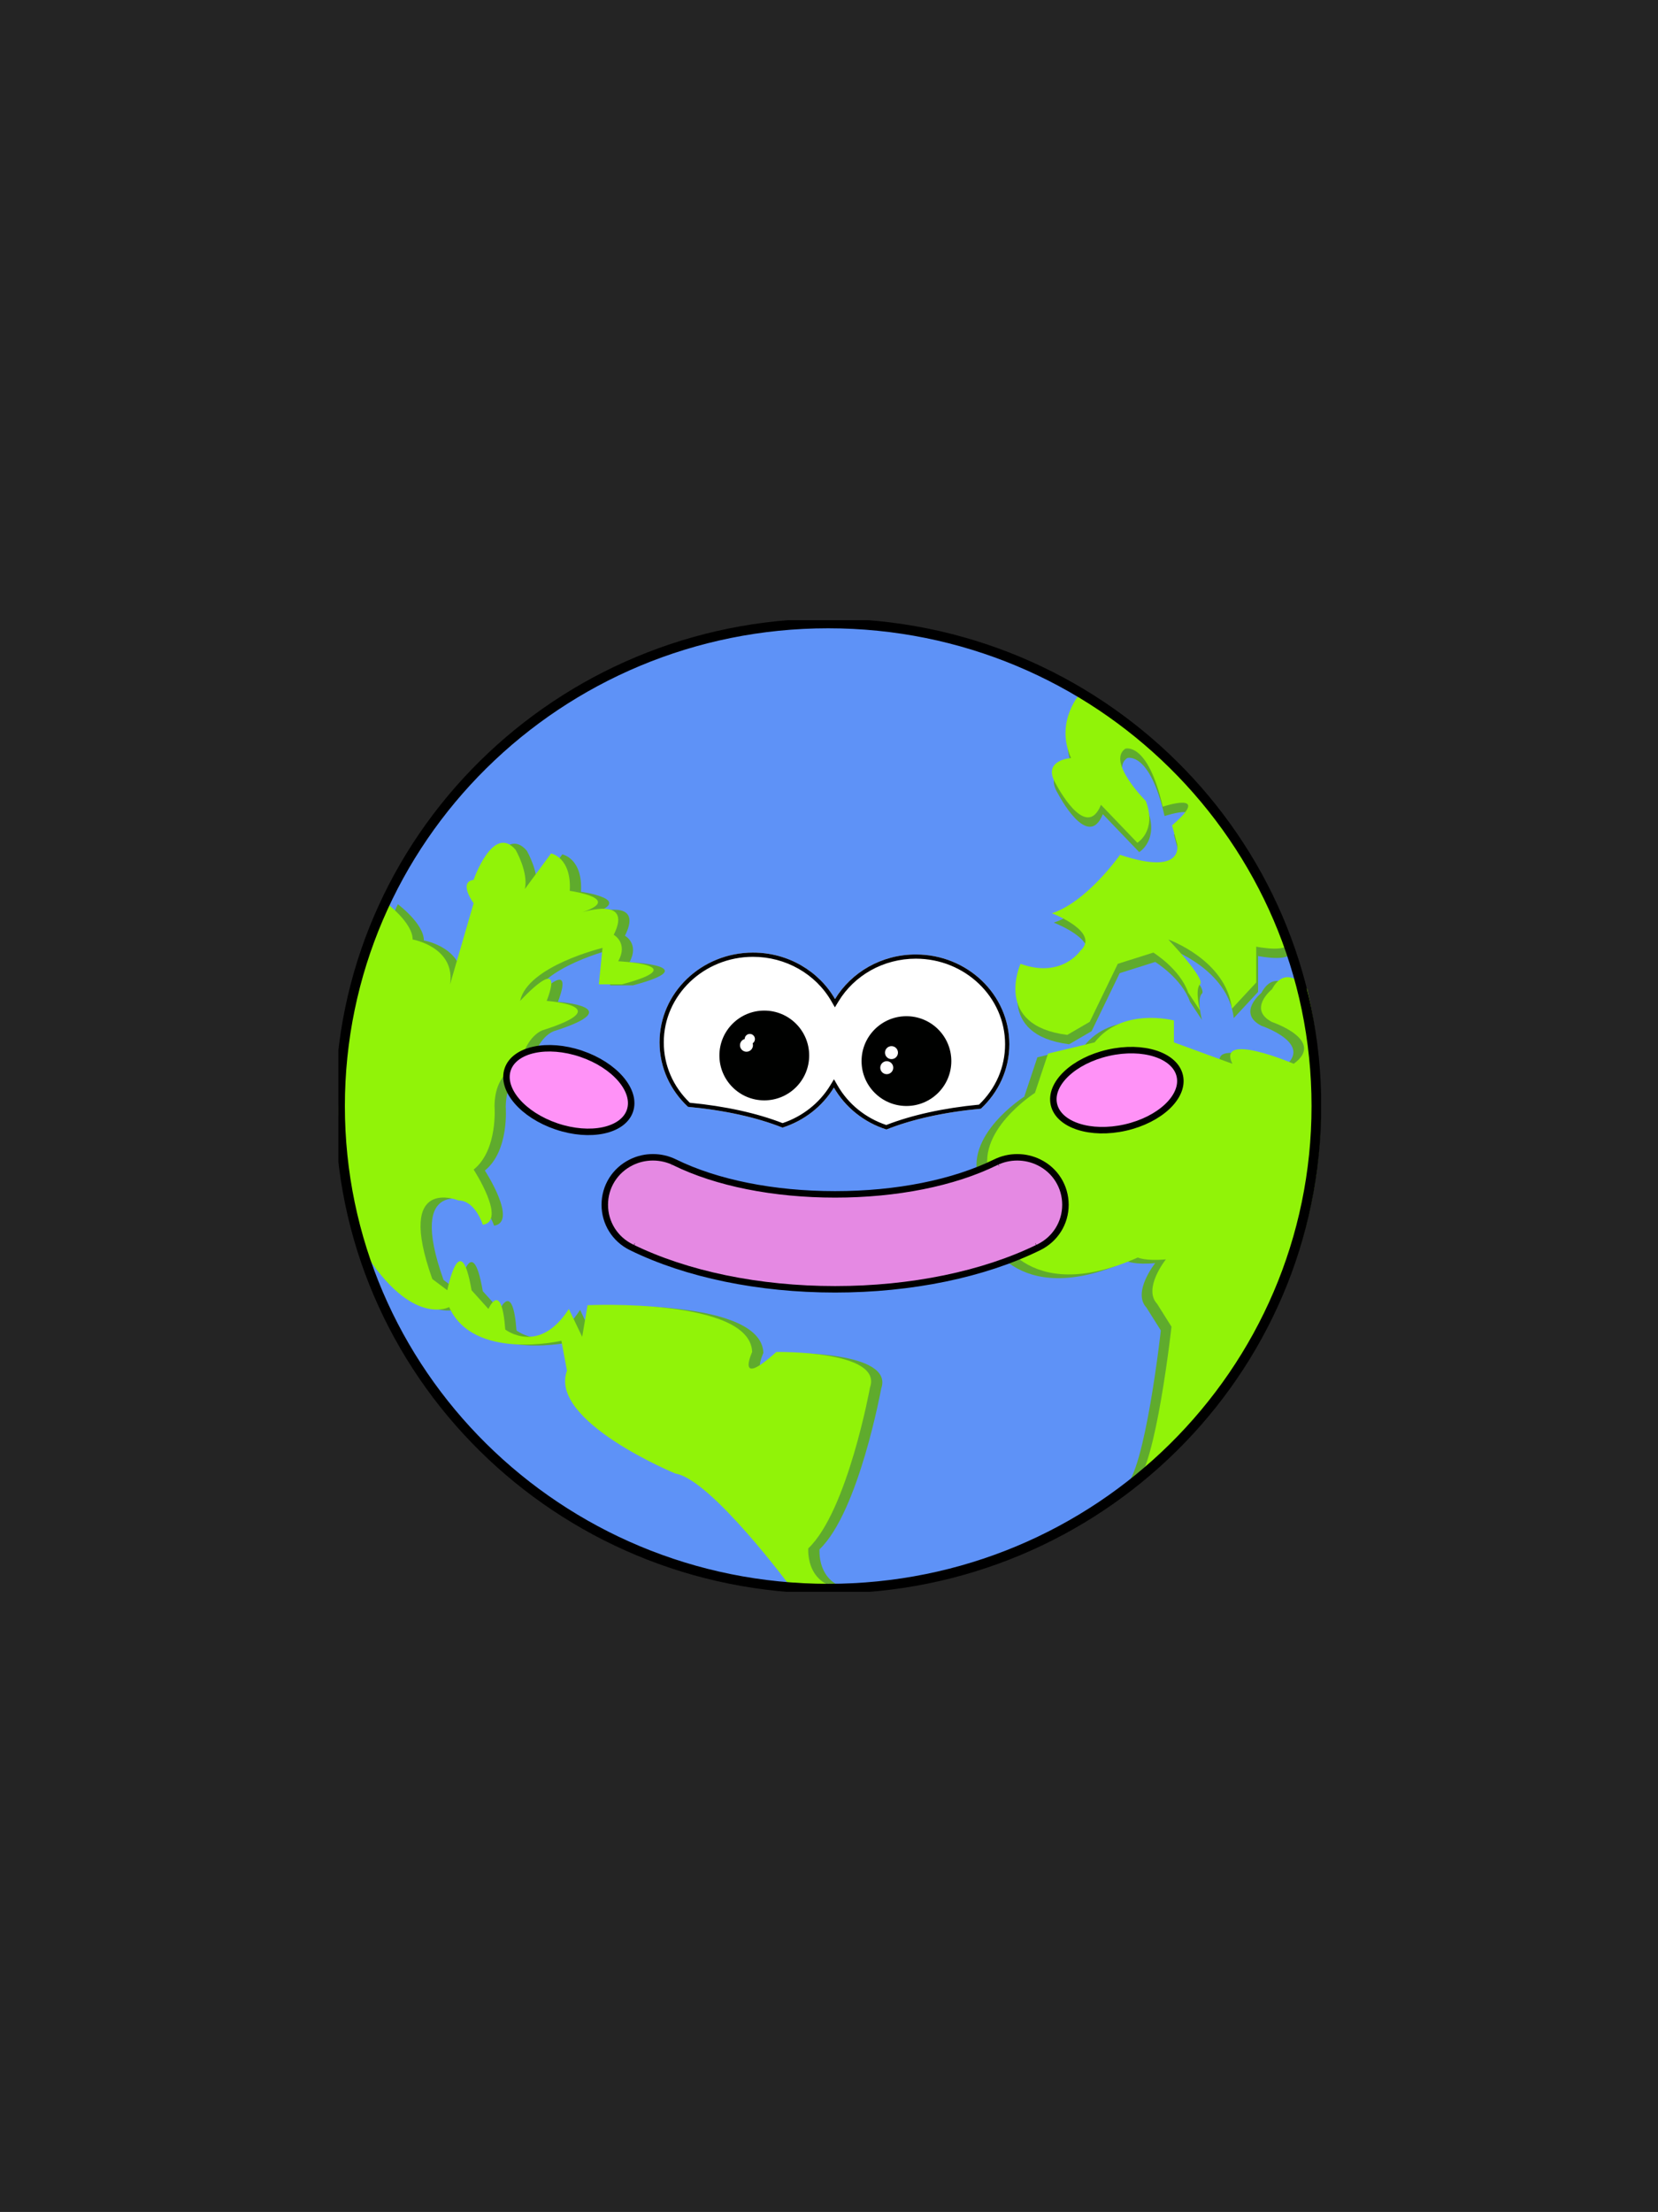 <svg width="1024" height="1366" viewBox="0 0 1024 1366" fill="none" xmlns="http://www.w3.org/2000/svg">
<rect width="1024" height="1366" fill="#242424"/>
<g clip-path="url(#clip0_39_12158)">
<path d="M512.469 981.044C678.989 981.044 813.981 847.605 813.981 683C813.981 518.395 678.989 384.956 512.469 384.956C345.948 384.956 210.956 518.395 210.956 683C210.956 847.605 345.948 981.044 512.469 981.044Z" fill="#5E92F7"/>
<path d="M245.7 558.388C245.7 558.388 261.784 570.365 261.784 580.764C261.784 580.764 288.352 585.386 284.89 608.486L299.442 558.382C299.442 558.382 289.734 545.212 299.442 543.927C299.442 543.927 311.458 509.138 325.326 525.313C325.326 525.313 333.41 539.174 331.102 549.573L347.278 527.621C347.278 527.621 359.985 529.929 358.831 550.727C358.831 550.727 394.389 555.682 363.903 564.758C363.903 564.758 398.686 552.462 385.979 577.876C385.979 577.876 395.028 582.811 388.769 594.208C388.769 594.208 436.403 596.359 390.973 608.492H376.792L379.048 585.967C379.048 585.967 332.725 597.141 328.162 618.702C328.162 618.702 356.301 587.903 344.572 618.702C344.572 618.702 389.447 621.78 342.088 636.795C342.088 636.795 331.571 640.094 328.168 658.662C328.168 658.662 312.645 661.055 312.351 683.58C312.351 683.58 314.587 710.729 299.462 722.855C299.462 722.855 320.142 754.626 305.127 756.934C305.127 756.934 300.505 741.919 290.112 741.919C290.112 741.919 250.837 725.744 273.937 790.439L283.175 797.37C283.175 797.37 291.221 756.934 298.171 797.37L308.589 808.923C308.589 808.923 316.674 790.439 318.988 821.63C318.988 821.63 339.78 837.805 358.263 808.923L366.491 826.141L369.816 806.608C369.816 806.608 470.318 801.986 471.472 835.491C471.472 835.491 460.845 858.597 486.376 835.491C486.376 835.491 552.337 834.337 544.252 857.443C544.252 857.443 530.391 933.685 506.131 956.791C506.131 956.791 503.83 984.819 535.594 981.201C535.594 981.201 515.689 982.628 495.315 980.686C495.315 980.686 446.058 914.047 424.113 910.585C424.113 910.585 345.556 878.241 357.109 847.05L353.641 828.567C353.641 828.567 299.344 841.274 284.329 807.775C284.329 807.775 261.504 820.313 231.91 773.612C231.91 773.612 188.626 680.999 245.719 558.401L245.7 558.388Z" fill="#5FAB2D"/>
<path d="M238.769 557.807C238.769 557.807 254.853 569.784 254.853 580.183C254.853 580.183 281.421 584.806 277.959 607.905L292.511 557.801C292.511 557.801 282.804 544.631 292.511 543.347C292.511 543.347 304.527 508.557 318.395 524.733C318.395 524.733 326.479 538.594 324.171 548.993L340.347 527.041C340.347 527.041 353.054 529.349 351.9 550.147C351.9 550.147 387.459 555.102 356.972 564.177C356.972 564.177 391.755 551.881 379.048 577.295C379.048 577.295 388.098 582.23 381.839 593.627C381.839 593.627 429.472 595.779 384.042 607.912H369.862L372.118 585.386C372.118 585.386 325.795 596.561 321.231 618.122C321.231 618.122 349.37 587.322 337.641 618.122C337.641 618.122 382.517 621.199 335.157 636.214C335.157 636.214 324.641 639.513 321.237 658.081C321.237 658.081 305.714 660.474 305.421 683C305.421 683 307.657 710.148 292.531 722.275C292.531 722.275 313.212 754.046 298.197 756.354C298.197 756.354 293.574 741.339 283.182 741.339C283.182 741.339 243.907 725.163 267.006 789.859L276.245 796.789C276.245 796.789 284.29 756.354 291.24 796.789L301.659 808.342C301.659 808.342 309.743 789.859 312.058 821.049C312.058 821.049 332.849 837.225 351.333 808.342L359.561 825.561L362.886 806.028C362.886 806.028 463.388 801.405 464.542 834.91C464.542 834.91 453.914 858.016 479.446 834.91C479.446 834.91 545.406 833.756 537.322 856.862C537.322 856.862 523.461 933.104 499.201 956.21C499.201 956.21 496.899 984.239 528.663 980.62C528.663 980.62 508.759 982.048 488.384 980.105C488.384 980.105 439.128 913.467 417.182 910.005C417.182 910.005 338.626 877.66 350.179 846.47L346.71 827.986C346.71 827.986 292.414 840.693 277.399 807.195C277.399 807.195 254.573 819.732 224.98 773.031C224.98 773.031 181.695 680.418 238.789 557.821L238.769 557.807Z" fill="#91F308"/>
<path d="M668.93 433.267C668.93 433.267 652.246 450.799 662.638 473.905C662.638 473.905 644.155 475.059 653.4 490.08C653.4 490.08 671.883 525.893 681.122 502.787L703.589 526.226C703.589 526.226 715.781 518.963 708.85 500.479C708.85 500.479 684.59 476.219 696.143 468.135C696.143 468.135 710.004 463.512 719.249 503.948C719.249 503.948 750.44 493.549 725.026 515.501L728.083 526.806C728.083 526.806 733.56 547.206 692.903 533.665C692.903 533.665 672.483 562.795 650.811 569.758C650.811 569.758 681.122 581.344 668.415 592.897C668.415 592.897 656.862 610.226 631.448 600.981C631.448 600.981 614.118 639.102 660.33 644.879L674.191 636.794L691.521 600.981L713.473 594.051C713.473 594.051 729.948 604.156 734.994 618.741L742.355 629.864C742.355 629.864 738.887 616.948 742.355 613.584C745.824 610.22 722.718 585.966 722.718 585.966C722.718 585.966 758.531 598.673 761.993 628.71L777.008 612.534V590.38C777.008 590.38 800.198 595.113 796.691 585.921C793.183 576.721 761.862 486.207 668.93 433.274V433.267Z" fill="#5FAB2D"/>
<path d="M667.775 427.491C667.775 427.491 651.091 445.022 661.484 468.128C661.484 468.128 643 469.282 652.245 484.304C652.245 484.304 670.729 520.117 679.967 497.011L702.434 520.449C702.434 520.449 714.626 513.186 707.696 494.703C707.696 494.703 683.436 470.443 694.989 462.358C694.989 462.358 708.85 457.736 718.095 498.171C718.095 498.171 749.285 487.772 723.871 509.724L726.929 521.03C726.929 521.03 732.406 541.43 691.749 527.888C691.749 527.888 671.329 557.019 649.657 563.982C649.657 563.982 679.967 575.567 667.26 587.12C667.26 587.12 655.707 604.45 630.293 595.205C630.293 595.205 612.964 633.326 659.176 639.102L673.037 631.018L690.366 595.205L712.318 588.274C712.318 588.274 728.794 598.38 733.84 612.965L741.201 624.087C741.201 624.087 737.732 611.172 741.201 607.808C744.669 604.443 721.563 580.19 721.563 580.19C721.563 580.19 757.376 592.897 760.838 622.933L775.853 606.758V584.604C775.853 584.604 799.044 589.337 795.537 580.144C792.029 570.945 760.708 480.431 667.775 427.497V427.491Z" fill="#91F308"/>
<path d="M800.753 613.187C800.753 613.187 787.98 596.509 779.029 613.187C779.029 613.187 763.72 625.496 779.029 633.457C779.029 633.457 812.475 644.716 792.433 659.236C792.433 659.236 744.774 638.94 754.534 659.236L718.441 646.033V632.505C718.441 632.505 686.663 624.081 669.458 646.033L640.693 652.964L632.608 677.224C632.608 677.224 594.487 701.484 604.886 729.206C604.886 729.206 601.418 759.242 608.355 761.55C608.355 761.55 625.684 810.07 696.15 778.88C696.15 778.88 700.772 781.188 713.479 780.034C713.479 780.034 699.149 797.95 708.048 807.475L716.948 821.623C716.948 821.623 707.194 909.347 694.741 918.044C682.289 926.741 847.61 821.773 800.766 613.18L800.753 613.187Z" fill="#5FAB2D"/>
<path d="M807.338 610.879C807.338 610.879 794.565 594.201 785.614 610.879C785.614 610.879 770.305 623.188 785.614 631.148C785.614 631.148 819.06 642.408 799.018 656.928C799.018 656.928 751.359 636.632 761.119 656.928L725.026 643.725V630.197C725.026 630.197 693.248 621.773 676.043 643.725L647.278 650.656L639.193 674.916C639.193 674.916 601.072 699.176 611.471 726.898C611.471 726.898 608.003 756.934 614.94 759.242C614.94 759.242 632.269 807.762 702.735 776.572C702.735 776.572 707.357 778.88 720.064 777.726C720.064 777.726 705.734 795.642 714.633 805.167L723.533 819.315C723.533 819.315 713.779 907.038 701.326 915.736C688.874 924.433 854.195 819.465 807.351 610.872L807.338 610.879Z" fill="#91F308"/>
<path d="M511.513 981.088C678.033 981.088 813.025 847.649 813.025 683.044C813.025 518.439 678.033 385 511.513 385C344.992 385 210 518.439 210 683.044C210 847.649 344.992 981.088 511.513 981.088Z" stroke="black" stroke-width="6" stroke-miterlimit="10"/>
<path d="M522.861 643.725C522.861 613.102 497.003 588.274 465.102 588.274C433.201 588.274 407.344 613.102 407.344 643.725C407.344 659.346 414.085 673.448 424.914 683.528C447.505 685.614 467.502 690.074 483.26 696.365C506.261 689.057 522.867 668.259 522.867 643.725H522.861Z" fill="white"/>
<path d="M507.846 644.879C507.846 614.256 533.703 589.429 565.604 589.429C597.506 589.429 623.363 614.256 623.363 644.879C623.363 660.501 616.621 674.603 605.792 684.682C583.201 686.769 563.205 691.228 547.447 697.52C524.445 690.211 507.839 669.413 507.839 644.879H507.846Z" fill="white"/>
<path d="M559.828 683C575.138 683 587.55 670.589 587.55 655.278C587.55 639.968 575.138 627.556 559.828 627.556C544.518 627.556 532.106 639.968 532.106 655.278C532.106 670.589 544.518 683 559.828 683Z" fill="#000100"/>
<path d="M472.033 679.531C487.343 679.531 499.755 667.12 499.755 651.809C499.755 636.499 487.343 624.087 472.033 624.087C456.723 624.087 444.311 636.499 444.311 651.809C444.311 667.12 456.723 679.531 472.033 679.531Z" fill="#000100"/>
<path d="M465.102 590.882C485.203 590.882 503.725 601.379 513.44 618.272L515.637 622.093L517.925 618.324C522.698 610.474 529.537 603.896 537.7 599.293C546.123 594.547 555.772 592.03 565.604 592.03C596.012 592.03 620.755 615.736 620.755 644.873C620.755 658.981 615.044 672.184 604.658 682.166C582.895 684.239 563.133 688.581 547.369 694.742C534.538 690.439 523.871 681.794 517.273 670.319L515.076 666.499L512.788 670.267C506.144 681.181 495.713 689.435 483.338 693.588C467.573 687.427 447.812 683.085 426.049 681.012C415.663 671.036 409.952 657.827 409.952 643.719C409.952 614.582 434.694 590.876 465.102 590.876M465.102 588.268C433.201 588.268 407.344 613.095 407.344 643.719C407.344 659.34 414.085 673.442 424.914 683.522C447.505 685.608 467.502 690.068 483.26 696.359C496.723 692.082 507.983 683.183 515.017 671.623C521.994 683.743 533.553 693.099 547.46 697.52C563.218 691.228 583.214 686.769 605.805 684.682C616.634 674.603 623.376 660.5 623.376 644.879C623.376 614.256 597.518 589.429 565.617 589.429C544.317 589.429 525.729 600.506 515.709 616.975C505.87 599.867 486.904 588.275 465.109 588.275L465.102 588.268Z" fill="black"/>
<path d="M547.669 663.356C549.883 663.356 551.678 661.561 551.678 659.347C551.678 657.132 549.883 655.337 547.669 655.337C545.454 655.337 543.659 657.132 543.659 659.347C543.659 661.561 545.454 663.356 547.669 663.356Z" fill="white"/>
<path d="M550.59 654.059C552.804 654.059 554.599 652.264 554.599 650.049C554.599 647.835 552.804 646.04 550.59 646.04C548.375 646.04 546.58 647.835 546.58 650.049C546.58 652.264 548.375 654.059 550.59 654.059Z" fill="white"/>
<path d="M461.028 649.495C463.242 649.495 465.037 647.7 465.037 645.485C465.037 643.271 463.242 641.476 461.028 641.476C458.813 641.476 457.018 643.271 457.018 645.485C457.018 647.7 458.813 649.495 461.028 649.495Z" fill="white"/>
<path d="M463.094 644.82C464.841 644.82 466.256 643.405 466.256 641.658C466.256 639.912 464.841 638.496 463.094 638.496C461.348 638.496 459.932 639.912 459.932 641.658C459.932 643.405 461.348 644.82 463.094 644.82Z" fill="white"/>
<path d="M515.768 796.209C468.741 796.209 424.048 786.984 389.93 770.234C379.824 765.299 373.52 755.239 373.52 744.005C373.52 732.772 379.824 722.712 389.982 717.75C398.269 713.656 408.296 713.656 416.687 717.803C442.655 730.549 477.862 737.583 515.774 737.583C553.686 737.583 588.887 730.549 614.913 717.776C623.252 713.662 633.273 713.662 641.671 717.803C651.724 722.712 658.029 732.772 658.029 744.005C658.029 755.239 651.724 765.299 641.566 770.26C607.494 786.984 562.808 796.209 515.774 796.209H515.768ZM391.182 769.622C391.221 769.641 391.26 769.661 391.305 769.68C391.266 769.661 391.227 769.641 391.182 769.622ZM640.412 769.595C640.373 769.615 640.334 769.635 640.288 769.654C640.327 769.635 640.373 769.615 640.412 769.595ZM616.152 718.383C616.152 718.383 616.1 718.409 616.074 718.422C616.1 718.409 616.126 718.396 616.152 718.383ZM415.331 718.357C415.331 718.357 415.383 718.383 415.409 718.396C415.383 718.383 415.357 718.37 415.331 718.357Z" fill="#E589E3"/>
<path d="M515.768 796.209C468.741 796.209 424.048 786.984 389.93 770.234C379.824 765.299 373.52 755.239 373.52 744.005C373.52 732.772 379.824 722.712 389.982 717.75C398.269 713.656 408.296 713.656 416.687 717.803C442.655 730.549 477.862 737.583 515.774 737.583C553.686 737.583 588.887 730.549 614.913 717.776C623.252 713.662 633.273 713.662 641.671 717.803C651.724 722.712 658.029 732.772 658.029 744.005C658.029 755.239 651.724 765.299 641.566 770.26C607.494 786.984 562.808 796.209 515.774 796.209H515.768ZM391.182 769.622C391.221 769.641 391.26 769.661 391.305 769.68C391.266 769.661 391.227 769.641 391.182 769.622ZM640.412 769.595C640.373 769.615 640.334 769.635 640.288 769.654C640.327 769.635 640.373 769.615 640.412 769.595ZM616.152 718.383C616.152 718.383 616.1 718.409 616.074 718.422C616.1 718.409 616.126 718.396 616.152 718.383ZM415.331 718.357C415.331 718.357 415.383 718.383 415.409 718.396C415.383 718.383 415.357 718.37 415.331 718.357Z" stroke="black" stroke-width="4" stroke-miterlimit="10"/>
<path d="M695.011 696.316C716.479 691.455 731.54 677.174 728.652 664.419C725.763 651.664 706.019 645.265 684.551 650.126C663.083 654.988 648.021 669.269 650.91 682.024C653.798 694.779 673.543 701.178 695.011 696.316Z" fill="#FF92F7" stroke="black" stroke-width="4" stroke-miterlimit="10"/>
<path d="M389.066 685.933C393.255 673.544 379.746 657.786 358.894 650.736C338.042 643.686 317.743 648.014 313.554 660.403C309.366 672.792 322.874 688.551 343.726 695.6C364.578 702.65 384.877 698.322 389.066 685.933Z" fill="#FF92F7" stroke="black" stroke-width="4" stroke-miterlimit="10"/>
</g>
<defs>
<clipPath id="clip0_39_12158">
<rect width="606.93" height="600" fill="white" transform="translate(209 383)"/>
</clipPath>
</defs>

</svg>
